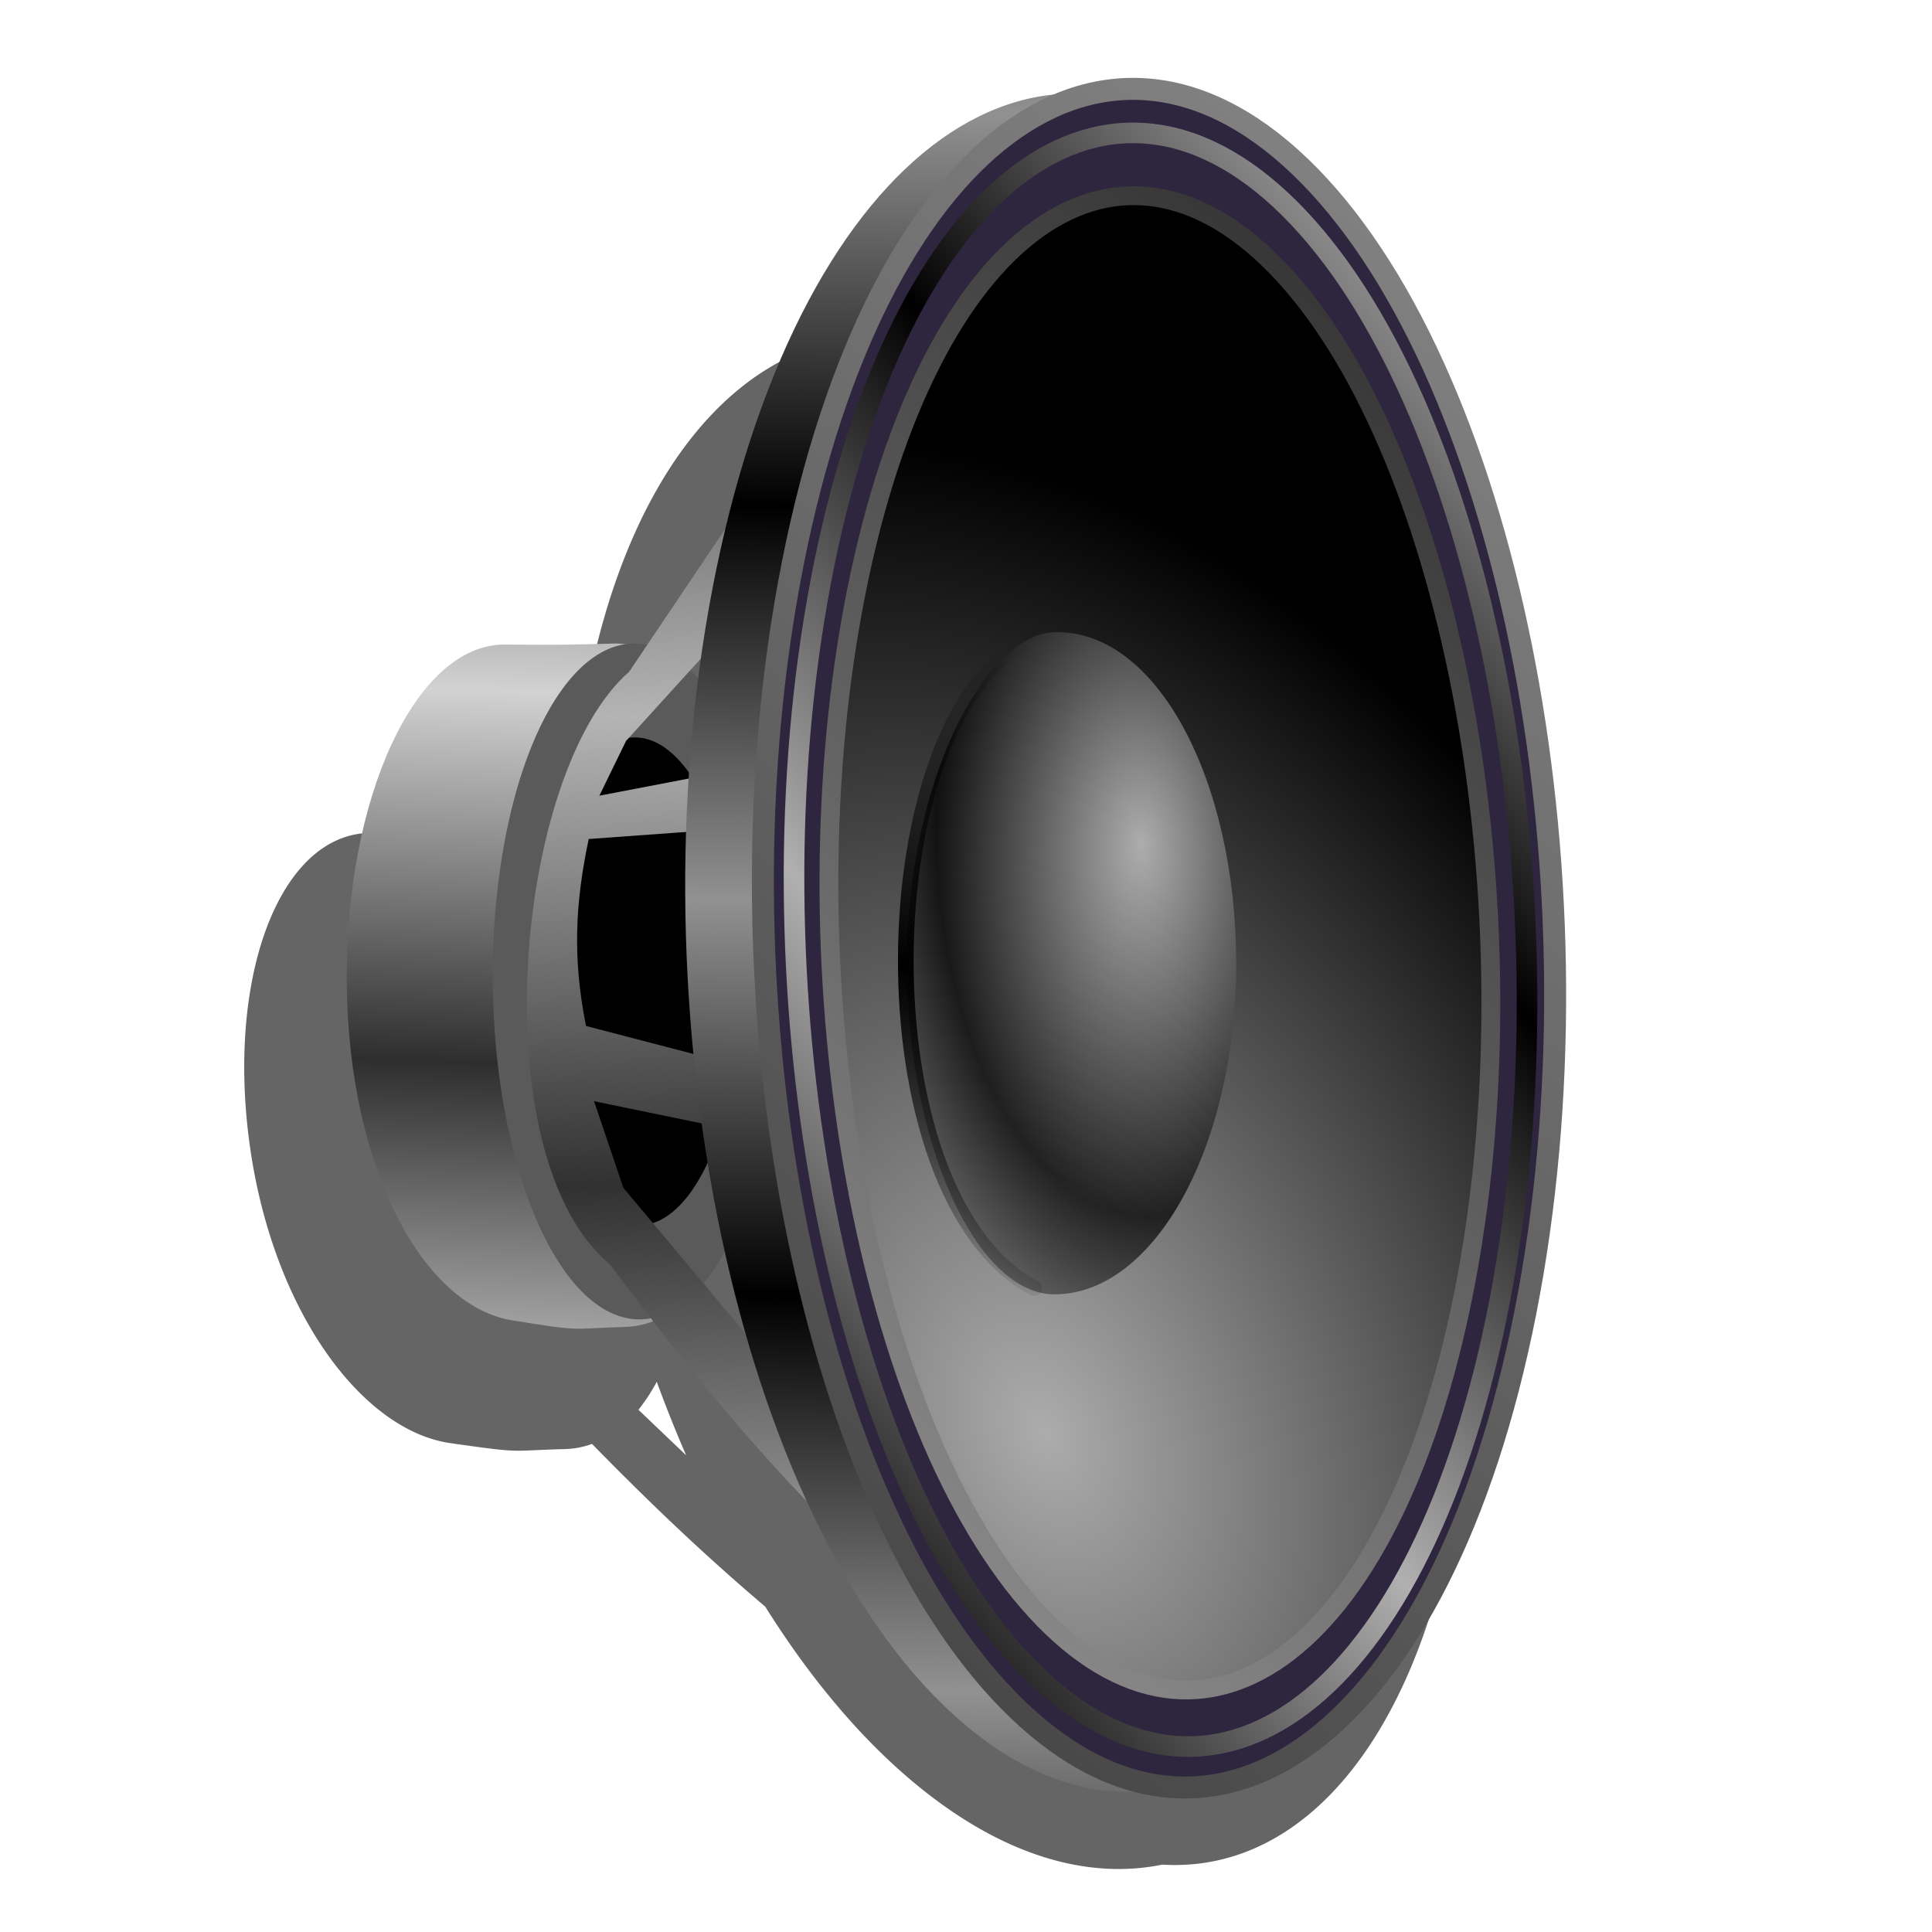 <?xml version="1.0" encoding="UTF-8" standalone="no"?>
<!-- Created with Inkscape (http://www.inkscape.org/) -->

<svg
   xmlns:dc="http://purl.org/dc/elements/1.1/"
   xmlns:cc="http://creativecommons.org/ns#"
   xmlns:rdf="http://www.w3.org/1999/02/22-rdf-syntax-ns#"
   xmlns:svg="http://www.w3.org/2000/svg"
   xmlns="http://www.w3.org/2000/svg"
   xmlns:xlink="http://www.w3.org/1999/xlink"
   xmlns:sodipodi="http://sodipodi.sourceforge.net/DTD/sodipodi-0.dtd"
   xmlns:inkscape="http://www.inkscape.org/namespaces/inkscape"
   id="svg2"
   sodipodi:version="0.32"
   inkscape:version="0.91 r13725"
   width="256"
   height="256"
   version="1.0"
   sodipodi:docname="kcmsound.svg">
  <defs
     id="defs5">
    <linearGradient
       inkscape:collect="always"
       id="linearGradient4264">
      <stop
         style="stop-color:#000000;stop-opacity:1;"
         offset="0"
         id="stop4266" />
      <stop
         style="stop-color:#000000;stop-opacity:0;"
         offset="1"
         id="stop4268" />
    </linearGradient>
    <linearGradient
       inkscape:collect="always"
       id="linearGradient4256">
      <stop
         style="stop-color:#000000;stop-opacity:1;"
         offset="0"
         id="stop4258" />
      <stop
         style="stop-color:#919191;stop-opacity:1"
         offset="1"
         id="stop4260" />
    </linearGradient>
    <linearGradient
       id="linearGradient4244"
       inkscape:collect="always">
      <stop
         id="stop4246"
         offset="0"
         style="stop-color:#494949;stop-opacity:1" />
      <stop
         id="stop4248"
         offset="1"
         style="stop-color:#848484;stop-opacity:1" />
    </linearGradient>
    <linearGradient
       inkscape:collect="always"
       id="linearGradient4234">
      <stop
         style="stop-color:#d8d8d8;stop-opacity:1"
         offset="0"
         id="stop4236" />
      <stop
         style="stop-color:#000000;stop-opacity:1"
         offset="1"
         id="stop4238" />
    </linearGradient>
    <linearGradient
       inkscape:collect="always"
       id="linearGradient4224">
      <stop
         style="stop-color:#878787;stop-opacity:1"
         offset="0"
         id="stop4226" />
      <stop
         style="stop-color:#313131;stop-opacity:1"
         offset="1"
         id="stop4228" />
    </linearGradient>
    <linearGradient
       id="linearGradient4218"
       inkscape:collect="always">
      <stop
         id="stop4220"
         offset="0"
         style="stop-color:#acacac;stop-opacity:1" />
      <stop
         id="stop4222"
         offset="1"
         style="stop-color:#000000;stop-opacity:1" />
    </linearGradient>
    <linearGradient
       id="linearGradient4206"
       inkscape:collect="always">
      <stop
         id="stop4208"
         offset="0"
         style="stop-color:#b0b0b0;stop-opacity:1" />
      <stop
         id="stop4210"
         offset="1"
         style="stop-color:#000000;stop-opacity:1" />
    </linearGradient>
    <linearGradient
       inkscape:collect="always"
       id="linearGradient4186">
      <stop
         style="stop-color:#b4b4b4;stop-opacity:1"
         offset="0"
         id="stop4188" />
      <stop
         style="stop-color:#313131;stop-opacity:1"
         offset="1"
         id="stop4190" />
    </linearGradient>
    <linearGradient
       inkscape:collect="always"
       id="linearGradient4180">
      <stop
         style="stop-color:#d2d2d2;stop-opacity:1"
         offset="0"
         id="stop4182" />
      <stop
         style="stop-color:#2e2e2e;stop-opacity:1"
         offset="1"
         id="stop4184" />
    </linearGradient>
    <linearGradient
       inkscape:collect="always"
       id="linearGradient2812">
      <stop
         style="stop-color:#8a8298;stop-opacity:1"
         offset="0"
         id="stop2814" />
      <stop
         style="stop-color:#4b4354;stop-opacity:1"
         offset="1"
         id="stop2816" />
    </linearGradient>
    <linearGradient
       inkscape:collect="always"
       id="linearGradient2806">
      <stop
         style="stop-color:#7f788d;stop-opacity:1"
         offset="0"
         id="stop2808" />
      <stop
         style="stop-color:#4c4753;stop-opacity:1"
         offset="1"
         id="stop2810" />
    </linearGradient>
    <linearGradient
       inkscape:collect="always"
       id="linearGradient2786">
      <stop
         style="stop-color:#c7c1d2;stop-opacity:1;"
         offset="0"
         id="stop2788" />
      <stop
         style="stop-color:#2e253e;stop-opacity:1"
         offset="1"
         id="stop2790" />
    </linearGradient>
    <linearGradient
       id="linearGradient2778"
       inkscape:collect="always">
      <stop
         id="stop2780"
         offset="0"
         style="stop-color:#c7c1d2;stop-opacity:1" />
      <stop
         id="stop2782"
         offset="1"
         style="stop-color:#241b31;stop-opacity:1" />
    </linearGradient>
    <linearGradient
       inkscape:collect="always"
       id="linearGradient2762">
      <stop
         style="stop-color:#c7c1d2;stop-opacity:1"
         offset="0"
         id="stop2764" />
      <stop
         style="stop-color:#433855;stop-opacity:1"
         offset="1"
         id="stop2766" />
    </linearGradient>
    <linearGradient
       inkscape:collect="always"
       xlink:href="#linearGradient2778"
       id="linearGradient2776"
       x1="189.868"
       y1="183.363"
       x2="189.868"
       y2="8.614"
       gradientUnits="userSpaceOnUse"
       gradientTransform="matrix(0.724,0.435,8.251129e-2,1.245,27.3,-72.338)" />
    <radialGradient
       inkscape:collect="always"
       xlink:href="#linearGradient2786"
       id="radialGradient2792"
       cx="94.758"
       cy="81.711"
       fx="94.758"
       fy="81.711"
       r="28.001"
       gradientTransform="matrix(-1.6,0.573,-0.385,-1.075,277.862,115.639)"
       gradientUnits="userSpaceOnUse" />
    <linearGradient
       inkscape:collect="always"
       xlink:href="#linearGradient2812"
       id="linearGradient2798"
       gradientUnits="userSpaceOnUse"
       gradientTransform="matrix(0.8,0.482,9.175796e-2,1.385,12.843,-94.012)"
       x1="189.868"
       y1="183.363"
       x2="189.868"
       y2="8.614" />
    <linearGradient
       inkscape:collect="always"
       xlink:href="#linearGradient2806"
       id="linearGradient2802"
       gradientUnits="userSpaceOnUse"
       gradientTransform="matrix(0.863,0.519,0.1,1.512,0.715,-112.784)"
       x1="189.868"
       y1="183.363"
       x2="188.513"
       y2="11.275" />
    <radialGradient
       inkscape:collect="always"
       xlink:href="#linearGradient2762"
       id="radialGradient2804"
       cx="278.144"
       cy="139.167"
       fx="278.144"
       fy="139.167"
       r="72.902"
       gradientTransform="matrix(1.571,0.156,0.353,1.644,-319.33,-91.427)"
       gradientUnits="userSpaceOnUse" />
    <linearGradient
       inkscape:collect="always"
       xlink:href="#linearGradient2806"
       id="linearGradient1894"
       gradientUnits="userSpaceOnUse"
       gradientTransform="matrix(0.863,0.519,0.1,1.512,-4.125,-110.848)"
       x1="189.868"
       y1="183.363"
       x2="188.513"
       y2="11.275" />
    <linearGradient
       inkscape:collect="always"
       xlink:href="#linearGradient2778"
       id="linearGradient2791"
       x1="95.771"
       y1="30.472"
       x2="104.513"
       y2="206.397"
       gradientUnits="userSpaceOnUse" />
    <linearGradient
       inkscape:collect="always"
       xlink:href="#linearGradient2778"
       id="linearGradient2815"
       x1="59.674"
       y1="90.591"
       x2="66.114"
       y2="167.536"
       gradientUnits="userSpaceOnUse" />
    <linearGradient
       inkscape:collect="always"
       xlink:href="#linearGradient4180"
       id="linearGradient1909"
       gradientUnits="userSpaceOnUse"
       x1="59.49"
       y1="110.2"
       x2="70.699"
       y2="160.451"
       gradientTransform="matrix(0.984,0.246,-0.261,0.927,58.693,-24.404)"
       spreadMethod="reflect" />
    <linearGradient
       inkscape:collect="always"
       xlink:href="#linearGradient4186"
       id="linearGradient1911"
       gradientUnits="userSpaceOnUse"
       x1="79.595"
       y1="109.419"
       x2="98.019"
       y2="171.282"
       gradientTransform="matrix(0.876,0.246,-0.232,0.927,44.349,-26.182)"
       spreadMethod="reflect" />
    <linearGradient
       inkscape:collect="always"
       xlink:href="#linearGradient4244"
       id="linearGradient1915"
       gradientUnits="userSpaceOnUse"
       gradientTransform="matrix(0.678,0.693,-0.282,1.426,60.106,-131.773)"
       x1="198.831"
       y1="163.532"
       x2="188.513"
       y2="11.275" />
    <linearGradient
       inkscape:collect="always"
       xlink:href="#linearGradient4206"
       id="linearGradient1917"
       gradientUnits="userSpaceOnUse"
       gradientTransform="matrix(0.629,0.665,-0.258,1.351,66.834,-119.633)"
       x1="182.554"
       y1="123.004"
       x2="184.775"
       y2="66.139"
       spreadMethod="reflect" />
    <radialGradient
       inkscape:collect="always"
       xlink:href="#linearGradient4218"
       id="radialGradient1919"
       gradientUnits="userSpaceOnUse"
       gradientTransform="matrix(1.429,0.565,-0.077,1.714,-244.14,-211.058)"
       cx="275.388"
       cy="143.072"
       fx="275.388"
       fy="143.072"
       r="72.902" />
    <linearGradient
       inkscape:collect="always"
       xlink:href="#linearGradient4224"
       id="linearGradient1921"
       gradientUnits="userSpaceOnUse"
       gradientTransform="matrix(0.568,0.619,-0.232,1.25,75.004,-101.51)"
       x1="203.693"
       y1="165.394"
       x2="189.868"
       y2="8.614" />
    <radialGradient
       inkscape:collect="always"
       xlink:href="#linearGradient4234"
       id="radialGradient4240"
       cx="86.359"
       cy="130.944"
       fx="86.359"
       fy="130.944"
       r="17.492"
       gradientTransform="matrix(1.55,-0.028,0.07,2.818,8.189,-254.694)"
       gradientUnits="userSpaceOnUse"
       spreadMethod="reflect" />
    <linearGradient
       inkscape:collect="always"
       xlink:href="#linearGradient4256"
       id="linearGradient4262"
       x1="45.461"
       y1="178.463"
       x2="46.17"
       y2="129.417"
       gradientUnits="userSpaceOnUse"
       spreadMethod="reflect"
       gradientTransform="matrix(1.247,0,0,1.066,43.362,-18.736)" />
    <linearGradient
       inkscape:collect="always"
       xlink:href="#linearGradient4264"
       id="linearGradient4270"
       x1="60.579"
       y1="137.498"
       x2="67.25"
       y2="96.674"
       gradientUnits="userSpaceOnUse"
       spreadMethod="reflect"
       gradientTransform="matrix(1.247,0,0,1.066,43.362,-18.736)" />
    <filter
       inkscape:collect="always"
       style="color-interpolation-filters:sRGB"
       id="filter4549"
       x="-0.029"
       width="1.058"
       y="-0.021"
       height="1.041">
      <feGaussianBlur
         inkscape:collect="always"
         stdDeviation="1.929"
         id="feGaussianBlur4551" />
    </filter>
  </defs>
  <sodipodi:namedview
     inkscape:window-height="1056"
     inkscape:window-width="1920"
     inkscape:pageshadow="2"
     inkscape:pageopacity="0.0"
     guidetolerance="10.0"
     gridtolerance="10.0"
     objecttolerance="10.0"
     borderopacity="1.0"
     bordercolor="#666666"
     pagecolor="#ffffff"
     id="base"
     width="256px"
     height="256px"
     inkscape:zoom="3.5273438"
     inkscape:cx="128"
     inkscape:cy="128"
     inkscape:window-x="0"
     inkscape:window-y="0"
     inkscape:current-layer="svg2"
     showgrid="false"
     showguides="true"
     inkscape:guide-bbox="true"
     inkscape:window-maximized="1" />
  <path
     style="opacity:1;fill:#000000;fill-opacity:0.602;stroke:#261c8b;stroke-width:0;stroke-linecap:round;stroke-linejoin:round;stroke-miterlimit:4;stroke-dasharray:none;stroke-opacity:1;filter:url(#filter4549)"
     d="m 143.15,24.819 c -2.079,-0.033 -4.142,0.204 -6.178,0.697 -20.171,-1.531 -39.146,19.73 -48.227,57.576 -3.363,5.006 -6.763,10.063 -10.365,15.414 a 44.775,19.079 89.478 0 0 -1.799,-0.191 44.775,19.079 89.478 0 0 -1.125,0.104 c -0.365,-0.043 -0.725,-0.094 -1.104,-0.113 -6.987,0.172 -6.722,0.211 -14.805,0.143 -11.831,-0.1 -21.23,20.264 -20.971,44.979 0.26,24.715 10.244,42.69 21.906,44.564 9.624,1.547 7.4,1.094 15.029,0.873 1.251,-0.036 2.472,-0.303 3.66,-0.76 8.134,10.498 14.399,17.622 20.365,23.887 5.012,10.919 11.08,20.17 18.053,26.955 9.985,9.716 20.482,13.08 30.391,10.895 19.975,1.364 38.673,-21.927 46.762,-62.871 C 205.758,131.218 192.951,63.744 166.157,36.358 158.622,28.655 150.777,24.94 143.15,24.819 Z M 85.505,100.297 c -0.127,0.896 -0.248,1.794 -0.363,2.693 a 44.775,19.079 89.478 0 0 -1.035,-1.152 l 1.398,-1.541 z m 3.186,78.699 c 0.823,3.674 1.739,7.273 2.742,10.783 l -5.594,-6.68 a 44.775,19.079 89.478 0 0 0.693,-0.895 c 0.323,-0.417 0.638,-0.853 0.949,-1.305 a 44.775,19.079 89.478 0 0 0.309,-0.469 c 0.306,-0.462 0.607,-0.941 0.9,-1.436 z"
     id="path4506"
     inkscape:connector-curvature="0"
     transform="matrix(1.003,0,0.106,0.903,-20.904,21.467)" />
  <path
     inkscape:connector-curvature="0"
     style="opacity:1;fill:url(#linearGradient1909);fill-opacity:1;stroke:#261c8b;stroke-width:0;stroke-linecap:round;stroke-linejoin:round;stroke-miterlimit:4;stroke-dasharray:none;stroke-opacity:1"
     d="m 81.725,85.263 c -6.987,0.172 -6.723,0.212 -14.805,0.143 -11.831,-0.1 -21.231,20.263 -20.972,44.978 0.26,24.715 10.244,42.691 21.907,44.565 9.624,1.547 7.399,1.094 15.029,0.873 11.826,-0.343 21.223,-20.234 20.964,-44.949 -1.165,-12.31 -2.654,-44.606 -22.122,-45.61 z"
     id="path2797"
     sodipodi:nodetypes="cssssss" />
  <path
     style="opacity:1;fill:#5a5a5a;fill-opacity:1;stroke:#261c8b;stroke-width:0;stroke-linecap:round;stroke-linejoin:round;stroke-miterlimit:4;stroke-dasharray:none;stroke-opacity:1"
     d="M 103.449,129.846 A 44.775,19.079 89.478 0 1 84.79,174.819 44.775,19.079 89.478 0 1 65.294,130.246 44.775,19.079 89.478 0 1 83.952,85.273 44.775,19.079 89.478 0 1 103.449,129.846 Z"
     id="path2793"
     inkscape:connector-curvature="0" />
  <path
     id="path4204"
     d="m 98.148,129.902 a 32.333,13.777 89.478 0 1 -13.474,32.476 32.333,13.777 89.478 0 1 -14.079,-32.187 32.333,13.777 89.478 0 1 13.474,-32.476 32.333,13.777 89.478 0 1 14.079,32.187 z"
     style="opacity:1;fill:#000000;fill-opacity:1;stroke:none;stroke-width:0;stroke-linecap:round;stroke-linejoin:round;stroke-miterlimit:4;stroke-dasharray:none;stroke-opacity:1"
     inkscape:connector-curvature="0" />
  <path
     style="fill:url(#linearGradient1911);fill-opacity:1;fill-rule:evenodd;stroke:none;stroke-width:0.809px;stroke-linecap:butt;stroke-linejoin:miter;stroke-opacity:1"
     d="M 125.321,27.275 C 106.605,54.176 97.147,68.581 83.373,88.999 c -15.331,13.387 -19.638,64.39 -2.545,78.55 22.18,29.757 30.763,35.427 49.8,55.637 z m -23.984,50.666 -4.596,24.169 -17.322,3.323 3.534,-7.252 z m -2.474,31.72 -0.353,31.722 -20.859,-5.437 c -1.83,-9.127 -1.403,-16.413 0.355,-24.774 z m -20.151,36.255 20.504,4.229 7.423,35.951 -24.037,-28.701 z"
     id="path1896"
     inkscape:connector-curvature="0"
     sodipodi:nodetypes="cccccccccccccccccccc" />
  <path
     inkscape:connector-curvature="0"
     sodipodi:nodetypes="ccccc"
     id="path1892"
     d="M 196.894,174.525 C 185.326,230.27 153.101,253.288 124.962,225.905 96.822,198.522 83.373,131.056 94.94,75.311 106.507,19.566 138.733,-3.452 166.872,23.931 c 28.139,27.383 41.589,94.849 30.022,150.594 z"
     style="fill:url(#linearGradient4262);fill-opacity:1;stroke:none;stroke-width:1.025;stroke-linecap:round;stroke-linejoin:round;stroke-miterlimit:4;stroke-dasharray:none;stroke-opacity:1" />
  <path
     inkscape:connector-curvature="0"
     style="fill:#2e253e;fill-opacity:1;stroke:url(#linearGradient1915);stroke-width:2.911;stroke-linecap:round;stroke-linejoin:round;stroke-miterlimit:4;stroke-dasharray:none;stroke-opacity:1"
     d="m 202.114,173.928 c -11.014,55.751 -41.699,78.772 -68.493,51.386 -26.794,-27.386 -39.6,-94.86 -28.586,-150.612 11.014,-55.751 41.699,-78.772 68.493,-51.386 26.794,27.386 39.601,94.86 28.586,150.612 z"
     id="path2800"
     sodipodi:nodetypes="ccccc" />
  <path
     inkscape:connector-curvature="0"
     sodipodi:nodetypes="ccccc"
     id="path2794"
     d="m 198.764,172.132 c -10.08,52.831 -38.417,74.377 -63.251,48.095 C 110.679,193.945 98.705,129.737 108.785,76.906 118.865,24.075 147.201,2.529 172.036,28.811 196.87,55.094 208.844,119.301 198.764,172.132 Z"
     style="fill:#2e253e;fill-opacity:1;stroke:url(#linearGradient1917);stroke-width:2.728;stroke-linecap:round;stroke-linejoin:round;stroke-miterlimit:4;stroke-dasharray:none;stroke-opacity:1" />
  <path
     inkscape:connector-curvature="0"
     style="fill:url(#radialGradient1919);fill-opacity:1;stroke:url(#linearGradient1921);stroke-width:2.494;stroke-linecap:round;stroke-linejoin:round;stroke-miterlimit:4;stroke-dasharray:none;stroke-opacity:1"
     d="m 194.351,169.216 c -9.061,48.871 -34.629,68.695 -57.073,44.25 -22.444,-24.445 -33.305,-83.947 -24.245,-132.818 9.061,-48.871 34.629,-68.695 57.073,-44.25 22.444,24.445 33.305,83.947 24.245,132.818 z"
     id="path1873"
     sodipodi:nodetypes="ccccc" />
  <path
     style="opacity:0.725;fill:url(#radialGradient4240);fill-opacity:1;fill-rule:nonzero;stroke:none;stroke-width:1.169;stroke-linecap:round;stroke-linejoin:round;stroke-miterlimit:4;stroke-dasharray:none;stroke-dashoffset:0;stroke-opacity:1"
     d="m 163.802,127.638 c 0,24.227 -10.794,43.867 -24.11,43.867 -10.134,0 -19.514,-19.64 -19.514,-43.867 -1e-5,-24.227 10.385,-43.588 19.514,-43.867 13.579,-0.415 24.11,19.64 24.11,43.867 z"
     id="path4231"
     inkscape:connector-curvature="0"
     sodipodi:nodetypes="sssss" />
  <path
     style="fill:none;fill-rule:evenodd;stroke:url(#linearGradient4270);stroke-width:2.075;stroke-linecap:round;stroke-linejoin:miter;stroke-miterlimit:4;stroke-dasharray:none;stroke-opacity:1"
     d="m 136.334,84.889 c -21.183,9.956 -22.549,73.493 0.707,85.8"
     id="path4242"
     inkscape:connector-curvature="0"
     sodipodi:nodetypes="cc" />
  <g
     font-size="7.5"
     font-variant="normal"
     letter-spacing="0"
     font-stretch="normal"
     font-weight="bold"
     line-height="125%"
     word-spacing="0"
     font-style="normal"
     transform="translate(70.766,-41.7)"
     id="text4330"
     style="font-style:normal;font-variant:normal;font-weight:bold;font-stretch:normal;font-size:7.5px;line-height:125%;font-family:STIX;letter-spacing:0;word-spacing:0;fill:#000000;fill-opacity:1;stroke:none;stroke-width:1;stroke-linecap:butt;stroke-linejoin:miter;stroke-opacity:1">
    <path
       inkscape:connector-curvature="0"
       id="path4335"
       d="m -56.133,39.468 0,-0.188 c -0.307,0 -0.443,-0.165 -0.825,-1.073 l -1.665,-3.915 -0.21,0 -1.657,4.088 c -0.285,0.705 -0.398,0.84 -0.743,0.9 l 0,0.188 1.515,0 0,-0.188 c -0.443,-0.03 -0.608,-0.113 -0.608,-0.307 0,-0.18 0.142,-0.495 0.233,-0.728 l 0.098,-0.255 1.688,0 c 0.255,0.593 0.345,0.855 0.345,1.02 0,0.165 -0.098,0.225 -0.345,0.247 l -0.24,0.022 0,0.188 2.415,0 z m -2.288,-1.77 -1.462,0 0.705,-1.823 0.757,1.823 z" />
    <path
       inkscape:connector-curvature="0"
       id="path4337"
       d="m -55.761,34.398 0,0.188 c 0.525,0.045 0.63,0.15 0.63,0.735 l 0,3.203 c 0,0.383 -0.045,0.593 -0.292,0.69 -0.083,0.037 -0.195,0.052 -0.338,0.068 l 0,0.188 2.498,0 0,-0.188 c -0.593,-0.075 -0.652,-0.142 -0.652,-0.645 l 0,-1.44 c 0.99,-0.007 1.245,-0.03 1.567,-0.15 0.623,-0.233 0.968,-0.69 0.968,-1.29 0,-0.915 -0.765,-1.357 -2.018,-1.357 l -2.362,0 z m 1.845,0.525 c 0,-0.172 0.128,-0.263 0.375,-0.263 0.623,0 0.87,0.345 0.87,1.177 0,0.833 -0.307,1.087 -1.245,1.095 l 0,-2.01 z" />
  </g>
</svg>

